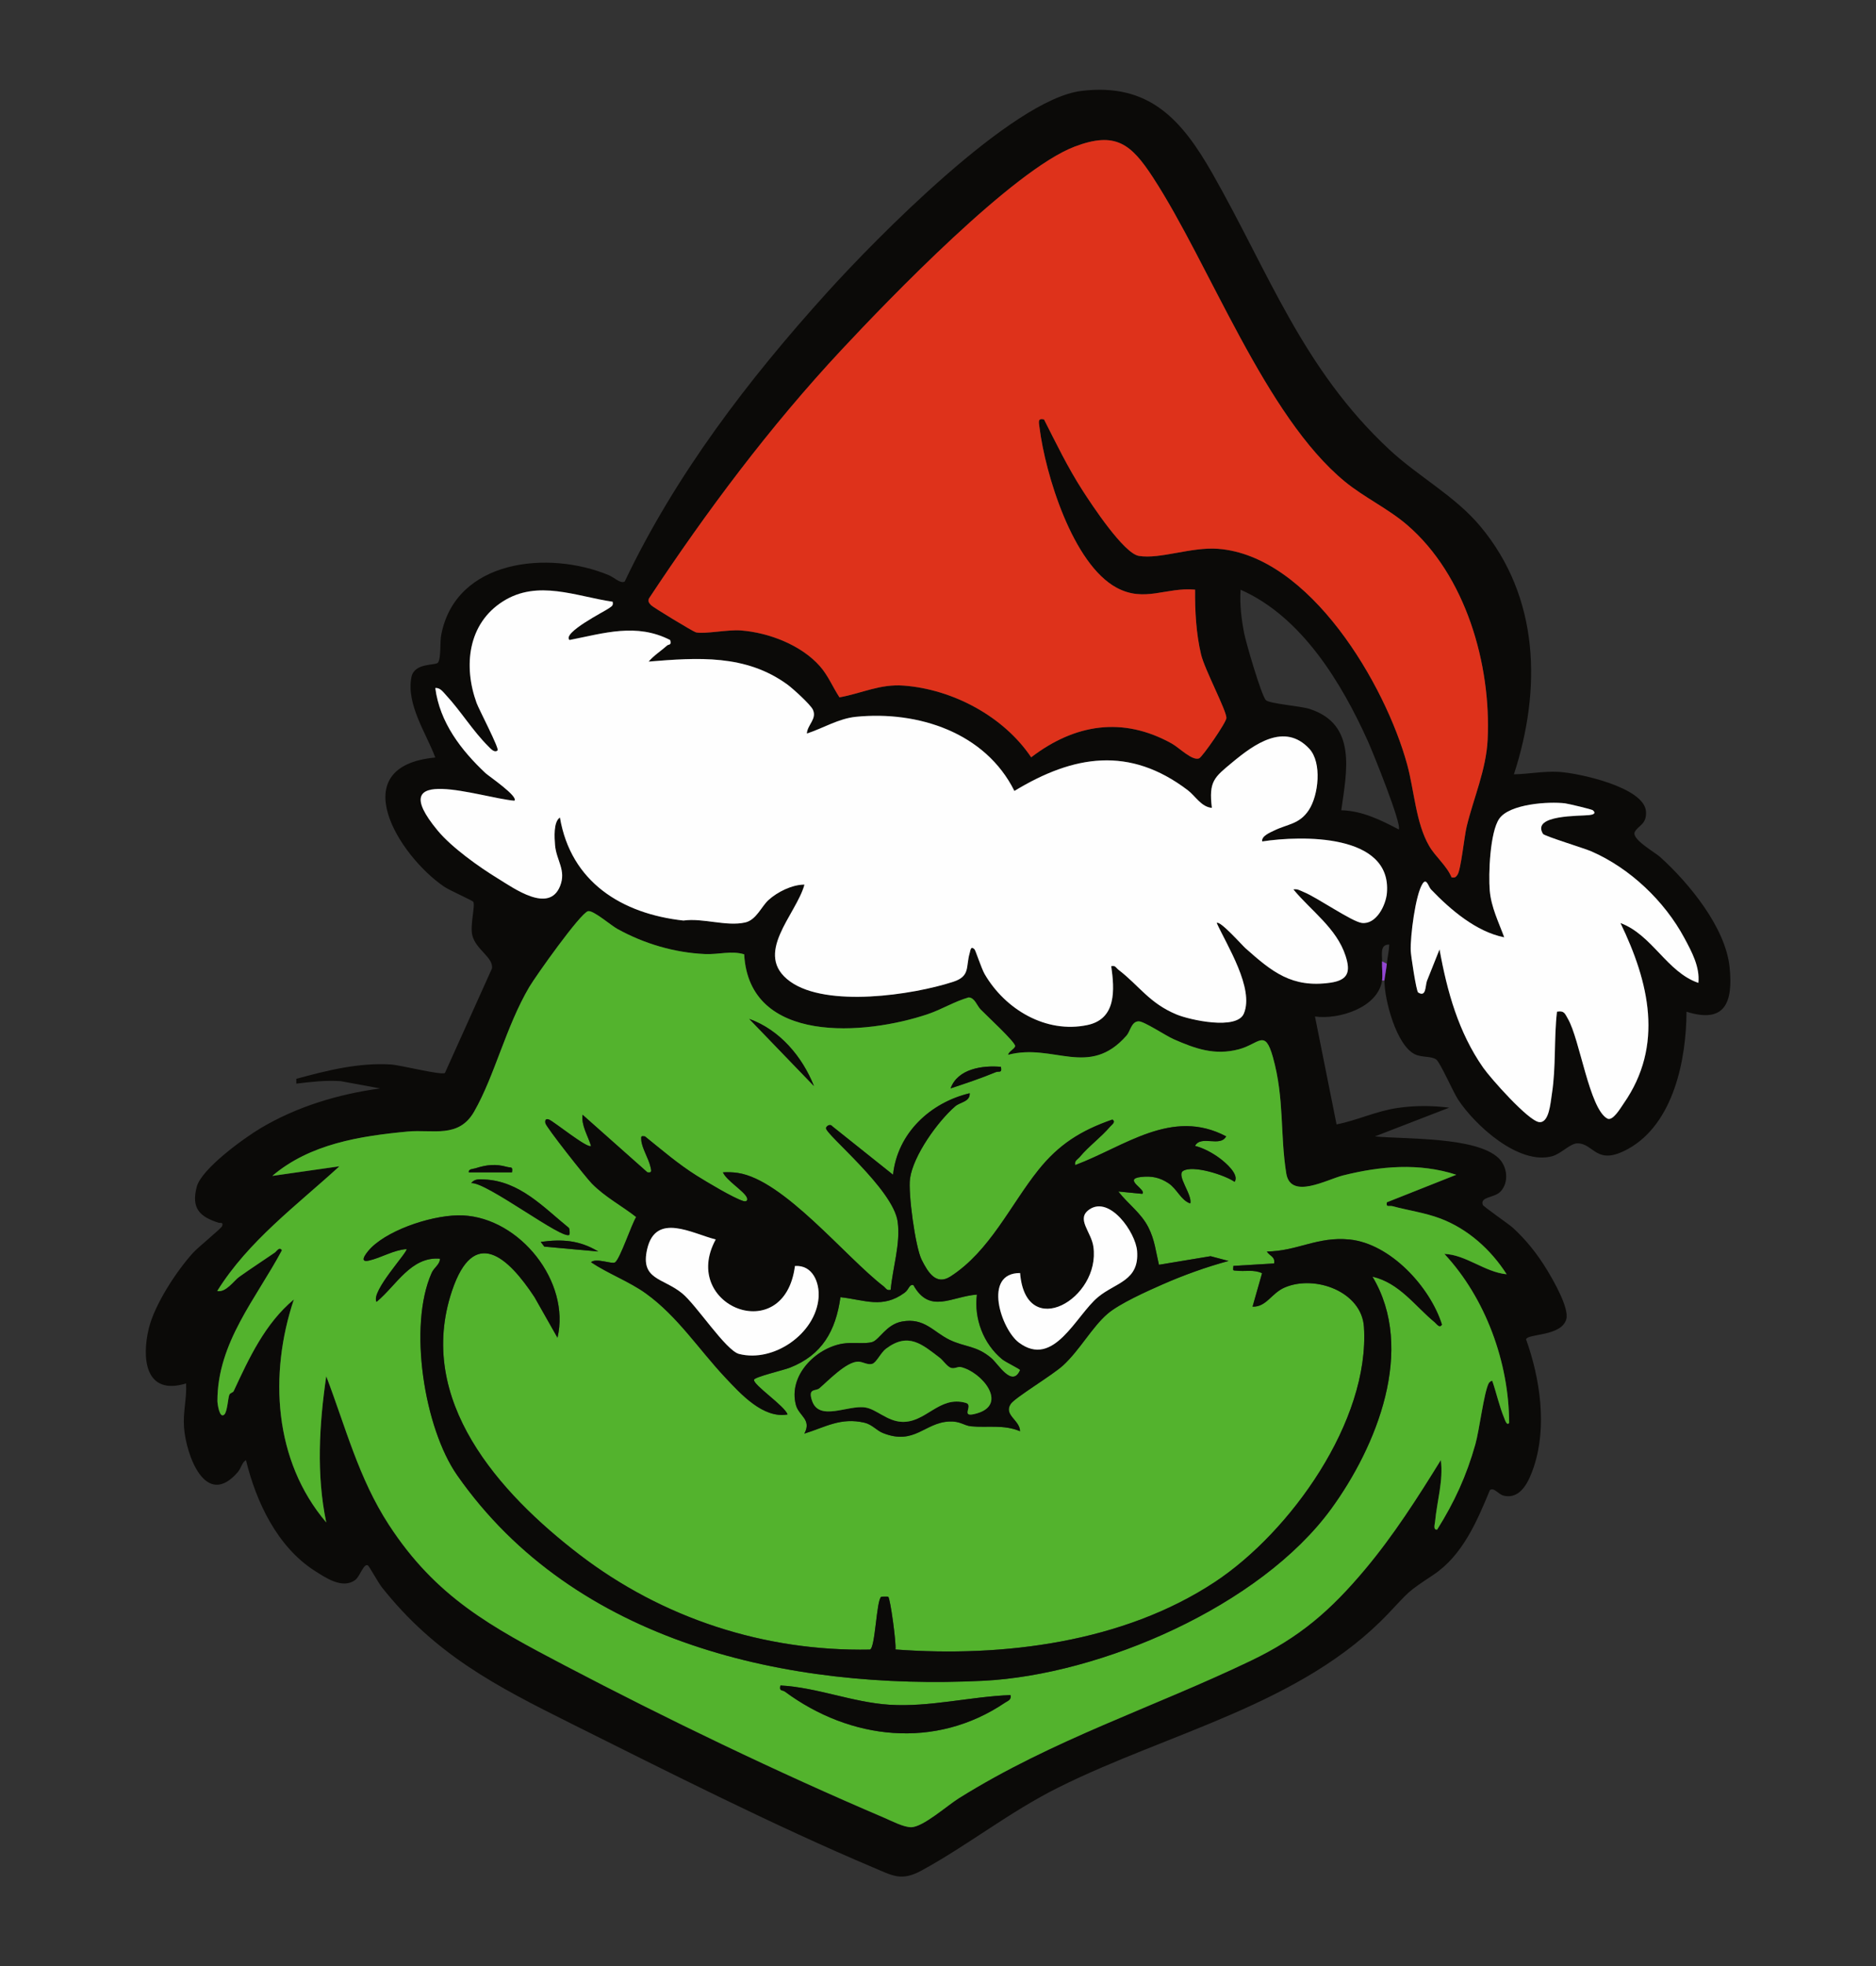 <?xml version="1.0" encoding="UTF-8"?><svg id="Capa_1" xmlns="http://www.w3.org/2000/svg" viewBox="0 0 461.62 483.64"><rect x="0" y="0" width="461.62" height="483.64" fill="#333333" stroke="none"/><defs><style>.cls-1{fill:#53b32d;}.cls-2{fill:#0b0a08;}.cls-3{fill:#de321b;}.cls-4{fill:#9346d2;}.cls-5{fill:#fefefe;}</style></defs><path class="cls-2" d="M72.9,265.37c7.56-2.06,15.35-4.02,23.29-3.53,2.41.15,12.32,2.69,13.29,2.09l11.56-25.67c.5-2.71-3.99-4.66-4.83-8.23-.59-2.51.79-7.32.24-8.21-.21-.34-5.77-2.77-7.18-3.73-11.26-7.69-24.83-29.62-2.16-31.76-2.23-5.98-7.16-13.01-5.88-19.74.69-3.65,5.98-2.83,6.54-3.6.79-1.08.45-4.98.79-6.76,3.53-18.71,26.54-20.93,41.32-14.72,1.19.5,2.84,2.15,3.84,1.53,12.5-26.24,30.39-49.65,49.82-71.12,11.87-13.12,45.48-47.44,62.51-49.55,16.69-2.06,24.73,7.05,32.26,20.26,13.89,24.39,22.21,48.07,43.54,67.94,7.12,6.64,16.12,11.37,22.4,18.88,14.6,17.47,15.09,40.09,8.27,61.02,3.71-.08,7.16-.8,10.94-.61,4.9.25,21.16,3.77,21.56,9.75.21,3.2-1.9,3.4-2.75,5.02-.91,1.75,4.9,4.97,6.24,6.18,7.09,6.4,16.1,17.32,17.09,27.14.86,8.55-1.05,13.92-10.61,10.91-.04,11.73-3.16,27.53-14.34,33.73-7.92,4.39-8.34-1.34-12.5-1.35-1.8,0-4.04,2.61-6.3,3.19-8.21,2.13-18.82-7.56-23.03-13.91-1.28-1.93-4.44-9.22-5.42-9.91-1.24-.88-3.49-.45-5.22-1.27-4.57-2.16-7.55-13.45-7.51-18.15,0-.43.48-2.97.59-4.13.14-1.6.53-3.12.59-4.72-2.42-.06-1.7,2.59-1.77,4.13-.07,1.49.21,3.34,0,4.72-1.04,6.71-10.67,9.66-16.51,8.85l5.31,26.54c5.18-1.02,9.77-3.3,15.11-4.06,4.24-.61,8.39-.58,12.61-.06l-18.28,7.07c7.42.73,24.82.04,30.39,5.3,2.21,2.09,2.65,5.96.54,8.24-1.51,1.63-5.06,1.22-4.4,3.28.14.44,6.35,4.7,7.37,5.62,3.34,3.04,6.11,6.55,8.46,10.42,1.56,2.58,5.53,9.43,4.72,12.15-1.27,4.23-9.46,3.46-9.89,4.9,3.45,9.63,5.22,21.47,1.91,31.37-1.14,3.4-3.15,8.09-7.41,7.09-1.35-.32-2.3-2.08-3.39-1.39-3.2,7.73-6.73,16.08-13.94,20.88-6.68,4.44-5.69,3.86-11.1,9.54-21.25,22.33-54.1,29.26-81.12,42.74-12.12,6.04-22.5,14.37-33.78,20.48-4.92,2.67-7.08,1.21-11.83-.8-24.05-10.14-50.78-23.65-74.31-35.39-18.57-9.26-33.48-16.97-46.63-33.59-.7-.89-3.07-5.06-3.31-5.25-1.05-.86-1.97,2.63-3.22,3.54-3.11,2.28-7.26-.55-10.05-2.35-9.11-5.88-14.31-16.87-16.8-27.14-.99.49-1.13,1.9-2.04,2.96-7.88,9.11-12.69-4.17-13.21-11-.29-3.84.71-7.06.51-10.84-10.08,3.11-10.98-6.17-9.16-13.59,1.45-5.89,6.83-14.1,10.91-18.58,1.21-1.32,6.86-5.93,7.09-6.48.46-1.11-.47-.75-.87-.88-4.58-1.46-6.77-3.52-5.34-8.86,1.19-4.42,11.62-11.96,15.69-14.38,8.95-5.33,19.13-8.39,29.44-9.79l-9.71-1.79c-3.81-.25-7.23.17-10.93.61v-1.18ZM357.19,215.82c.76.14,1.01,0,1.43-.62.86-1.24,1.67-9.43,2.27-11.89,1.74-7.14,4.8-13.95,5.16-21.38.89-18.56-5.43-40.44-19.8-52.79-4.72-4.06-10.5-6.72-15.3-10.65-19.68-16.13-33.26-53.37-47.25-74.84-5.39-8.27-9.22-11.4-19.27-7.58-15.07,5.73-45.47,37.25-57.36,49.98-17.59,18.85-33.19,39.69-47.4,61.18-.27.79.05,1.09.52,1.63.43.49,10.41,6.55,11.04,6.69,2.16.48,7.86-.72,11.06-.47,6.88.53,14.87,3.59,19.48,8.83,2.01,2.29,3.14,5.12,4.79,7.63,5.58-1,9.95-3.34,15.83-2.89,12.07.92,24.58,7.58,31.34,17.64,10.72-8.2,22.53-10.11,34.61-3.38,1.84,1.02,5.06,4.34,6.73,3.63.77-.33,6.69-8.81,6.7-9.93.02-1.82-5.37-11.95-6.24-15.63-1.21-5.1-1.52-10.71-1.47-15.93-7.15-.64-12.42,3.22-19.29-.47-10.81-5.81-17.56-27.93-18.99-39.41-.17-1.36-.5-2.35,1.11-1.99,2.99,5.92,5.83,11.79,9.44,17.4,2.29,3.57,10.2,15.57,13.9,16.17,5.25.85,12.83-2.24,19.45-1.75,22.6,1.67,41.22,33.41,46.58,53.1,1.75,6.45,2.1,14.29,5.39,19.98,1.54,2.66,4.33,4.86,5.53,7.75ZM150.75,148c-9.03-1.32-18.4-5.5-26.95-.12-8.71,5.49-9.82,15.97-6.53,25.04.53,1.46,5.63,11.2,5.16,11.64-.76.72-1.74-.45-2.26-.97-3.81-3.78-6.76-8.65-10.41-12.6-.7-.76-1.48-1.91-2.66-1.76,1.11,8.48,6.36,15.29,12.37,20.94.68.64,8.22,5.78,7.08,6.77-8.11-.69-32.83-9.47-18.85,7.36,3.46,4.17,10.1,8.91,14.78,11.76,4.03,2.46,12.61,8.68,15.33,1.87,1.55-3.9-.93-6.28-1.24-10.05-.15-1.77-.44-5.73,1.2-6.81,2.69,15.87,15.21,23.68,30.39,25.35,4.81-.67,10.56,1.52,15.2.47,2.71-.61,3.97-3.91,5.71-5.5,2.19-2.01,5.85-3.83,8.87-3.81-2,7.4-12.86,17.13-3.5,23.85,8.96,6.42,30.02,3.33,40.08.06,4.29-1.39,3.07-3.66,4.09-7.12.19-.65.23-1.82,1.19-.86.23.23,1.7,4.72,2.48,6.08,5.01,8.64,15.04,14.69,25.28,12.53,7.19-1.51,6.68-8.75,5.87-14.48,1.02-.27,1.18.42,1.77.88,5.12,3.92,7.6,8.24,14.34,11.02,3.25,1.34,14.78,3.89,16.52-.24,2.6-6.16-4.16-16.74-6.68-22.28.74-.75,6.22,5.45,7.07,6.2,6.54,5.81,11.42,9.83,20.89,8.49,4.45-.63,5-2.73,3.75-6.6-2.2-6.83-8.5-11.07-12.84-16.35,1.01-.2,1.72.32,2.58.66,3.26,1.31,11.87,7.31,14.28,7.59,3.53.41,5.89-4.33,6.15-7.37,1.23-14.65-21.06-14.17-30.67-12.68-.31-1.31,2.05-2.25,2.92-2.68,3.32-1.63,6.2-1.51,8.53-5.03,2.41-3.63,3.29-11.68.13-15.09-6.09-6.56-13.59-1.1-18.95,3.35-4.47,3.71-5.82,4.64-5.03,11.19-2.62-.22-4.01-2.89-5.95-4.36-14.3-10.84-27.98-8.69-42.64.2-7.15-14.36-23.65-19.77-38.98-18.24-4.31.43-8.06,2.81-12.09,4.12.12-2.15,2.55-3.59,1.48-5.88-.59-1.26-4.93-5.2-6.25-6.16-10.26-7.49-22.1-6.65-34.16-5.66,1.29-1.51,3.08-2.64,4.55-3.96.39-.35,1.14.03.75-1.34-8.3-4.27-16.25-1.68-24.77-.01-1.9-1.75,8.83-7.14,9.63-7.77.65-.51,1.23-.59.98-1.66ZM344.19,204.03c.85-1.12-6.37-18.99-7.56-21.63-6.52-14.48-16.35-30.73-31.36-37.34-.25,3.62.19,7.09.86,10.63.46,2.42,4.2,15.19,5.33,16.5.79.91,8.52,1.46,10.78,2.19,11.72,3.77,9.14,15.37,7.8,24.93,5.11.11,9.77,2.42,14.15,4.72ZM391.97,199.32c-.26-.24-6.04-1.62-6.85-1.71-4.03-.48-13.6.13-16.17,3.75-2.32,3.27-2.71,13.72-2.36,17.73.36,4.1,2.17,7.7,3.56,11.48-6.89-1.36-13.25-6.8-18.02-11.78-.64-.67-1.08-2.93-2.06-1.43-1.78,2.7-3.06,13.06-2.93,16.49.05,1.29,1.38,10,1.82,10.28,1.99,1.26,1.74-1.5,2.16-2.8l3.11-7.79c1.86,10.34,4.67,20.39,10.73,29.08,1.82,2.61,11.1,13.08,13.77,13.4,2.48.31,2.82-4.81,3.14-6.89,1.05-6.68.49-13.56,1.26-20.27,1.81-.32,1.95.49,2.68,1.74,2.94,5.02,5.28,22.13,9.69,24.54,1.35.74,3.27-2.6,4.03-3.68,9.99-14.31,6.25-29.85-.78-44.41,7.86,2.95,11.41,12.06,19.17,14.73.4-3.91-1.63-7.65-3.43-11.01-4.89-9.12-13.39-17.19-22.89-21.34-1.74-.76-11.58-3.76-11.91-4.3-2.92-4.78,9.15-4.35,11.41-4.63.81-.1,1.79-.34.88-1.17ZM183.12,234.76c-3.19-.97-6.2.08-9.66-.07-7.53-.33-14.99-2.56-21.54-6.17-1.67-.92-5.97-4.68-7.24-4.37-1.88.46-12.88,15.98-14.45,18.64-5.78,9.82-8.48,21.77-13.57,30.66-3.82,6.67-10.2,4.32-16.33,4.9-11.77,1.11-24.06,3.03-33.33,10.91l16.51-2.36c-10.57,9.66-22.39,18.36-30.07,30.68,2.15.43,4.14-2.58,5.37-3.45,2.86-2.03,5.88-3.99,8.78-5.99.48-.33,1.15-1.6,1.77-.58-6.35,11.89-15.87,22.69-15.87,37.09,0,.49.48,4.45,1.7,3.31.74-.69.91-4.11,1.23-4.85.23-.53.89-.51,1.08-.92,3.79-8.18,7.73-16.65,14.8-22.53-6.15,18.4-4.93,39.7,7.97,54.84-2.48-11.78-1.74-24.12,0-35.96,4.8,12.59,7.95,25.08,15.39,36.51,11.61,17.86,25.2,25.12,43.27,34.61,25.15,13.19,52.26,26.25,78.66,37.5,1.82.78,4.72,2.31,6.59,2.31,2.91,0,8.83-5.3,11.79-7.15,23.15-14.45,47.59-22.2,71.78-33.79,12.07-5.78,19.64-12.35,28.18-22.54,6.99-8.34,12.89-17.58,18.6-26.82.67,4.99-.95,10.12-1.41,15.11-.06.66-.54,2.12.51,1.98,4.25-6.75,7.23-13.27,9.4-20.98,1.02-3.61,2.09-12.6,3.28-15,.12-.25.7-.73.89-.58,1.03,2.99,1.72,6.24,2.94,9.16.14.33.63,1.97,1.2,1.16-.02-14.86-5.8-30.72-15.93-41.57,5.37.23,9.9,4.48,15.32,5.01-3.86-6.04-9.56-11.18-16.35-13.73-3.74-1.4-7.86-1.98-11.74-3.02-.8-.21-1.65.4-1.39-.95l17.09-6.78c-9.15-2.98-18.67-2.13-27.84.16-3.99,1-12.93,6.05-14-.49-1.57-9.68-.43-18.38-3.28-28.57-2-7.14-3.36-3.28-8.42-1.95-5.91,1.55-10.63-.13-16.03-2.5-1.92-.84-7.25-4.41-8.59-4.39-1.8.03-2.06,2.46-2.97,3.49-9.28,10.59-17.99,1.79-29.16,4.75.11-.85,1.61-1.44,1.73-2.14.15-.91-7.27-7.74-8.52-9.05-.92-.97-1.41-2.85-2.91-2.93-3.56,1.02-6.5,2.91-10.05,4.11-15.33,5.18-43.96,7.53-45.19-14.69Z"/><path class="cls-4" d="M341.25,237.06c-.1,1.16-.59,3.7-.59,4.13h-.59c.21-1.38-.07-3.22,0-4.72l1.18.59Z"/><path class="cls-3" d="M357.19,215.82c-1.2-2.89-3.99-5.08-5.53-7.75-3.28-5.68-3.63-13.53-5.39-19.98-5.36-19.69-23.98-51.42-46.58-53.1-6.62-.49-14.2,2.61-19.45,1.75-3.71-.6-11.61-12.6-13.9-16.17-3.6-5.61-6.44-11.48-9.44-17.4-1.61-.36-1.28.63-1.11,1.99,1.42,11.48,8.17,33.6,18.99,39.41,6.87,3.69,12.14-.18,19.29.47-.05,5.22.26,10.83,1.47,15.93.87,3.68,6.27,13.81,6.24,15.63-.01,1.11-5.93,9.6-6.7,9.93-1.67.71-4.9-2.6-6.73-3.63-12.08-6.73-23.89-4.82-34.61,3.38-6.76-10.06-19.27-16.72-31.34-17.64-5.88-.45-10.26,1.89-15.83,2.89-1.65-2.51-2.78-5.34-4.79-7.63-4.61-5.25-12.6-8.3-19.48-8.83-3.2-.25-8.9.95-11.06.47-.63-.14-10.62-6.2-11.04-6.69-.47-.54-.79-.83-.52-1.63,14.21-21.49,29.8-42.34,47.4-61.18,11.89-12.73,42.29-44.25,57.36-49.98,10.05-3.82,13.88-.69,19.27,7.58,13.99,21.47,27.57,58.71,47.25,74.84,4.8,3.93,10.58,6.59,15.3,10.65,14.37,12.35,20.69,34.23,19.8,52.79-.36,7.43-3.42,14.25-5.16,21.38-.6,2.46-1.4,10.65-2.27,11.89-.43.61-.68.76-1.43.62Z"/><path class="cls-5" d="M150.75,148c.24,1.08-.33,1.15-.98,1.66-.8.62-11.53,6.01-9.63,7.77,8.52-1.67,16.46-4.25,24.77.01.39,1.37-.37.99-.75,1.34-1.48,1.32-3.27,2.44-4.55,3.96,12.05-.99,23.9-1.83,34.16,5.66,1.32.96,5.66,4.9,6.25,6.16,1.07,2.29-1.36,3.72-1.48,5.88,4.03-1.31,7.78-3.69,12.09-4.12,15.33-1.52,31.83,3.89,38.98,18.24,14.66-8.89,28.34-11.04,42.64-.2,1.94,1.47,3.33,4.14,5.95,4.36-.79-6.55.56-7.48,5.03-11.19,5.36-4.45,12.86-9.91,18.95-3.35,3.16,3.41,2.28,11.45-.13,15.09-2.33,3.52-5.21,3.4-8.53,5.03-.87.43-3.23,1.36-2.92,2.68,9.61-1.49,31.91-1.97,30.67,12.68-.26,3.04-2.62,7.78-6.15,7.37-2.42-.28-11.02-6.27-14.28-7.59-.85-.34-1.57-.86-2.58-.66,4.34,5.27,10.63,9.52,12.84,16.35,1.25,3.86.7,5.96-3.75,6.6-9.47,1.34-14.35-2.68-20.89-8.49-.84-.75-6.32-6.95-7.07-6.2,2.53,5.54,9.28,16.12,6.68,22.28-1.74,4.13-13.27,1.58-16.52.24-6.74-2.78-9.22-7.1-14.34-11.02-.59-.45-.75-1.14-1.77-.88.81,5.73,1.33,12.97-5.87,14.48-10.24,2.16-20.27-3.9-25.28-12.53-.78-1.35-2.25-5.84-2.48-6.08-.96-.97-1,.21-1.19.86-1.02,3.46.2,5.73-4.09,7.12-10.06,3.27-31.12,6.37-40.08-.06-9.36-6.71,1.5-16.45,3.5-23.85-3.01-.02-6.67,1.8-8.87,3.81-1.73,1.59-3,4.89-5.71,5.5-4.64,1.05-10.39-1.15-15.2-.47-15.18-1.67-27.7-9.48-30.39-25.35-1.64,1.07-1.34,5.04-1.2,6.81.32,3.77,2.8,6.14,1.24,10.05-2.71,6.82-11.3.6-15.33-1.87-4.67-2.86-11.32-7.6-14.78-11.76-13.98-16.83,10.74-8.05,18.85-7.36,1.14-.99-6.4-6.13-7.08-6.77-6.01-5.65-11.27-12.47-12.37-20.94,1.18-.15,1.95,1,2.66,1.76,3.65,3.94,6.59,8.81,10.41,12.6.52.52,1.5,1.69,2.26.97.46-.44-4.63-10.18-5.16-11.64-3.3-9.07-2.19-19.55,6.53-25.04,8.54-5.38,17.91-1.2,26.95.12Z"/><path class="cls-5" d="M391.97,199.32c.91.83-.07,1.07-.88,1.17-2.26.28-14.33-.14-11.41,4.63.33.54,10.17,3.54,11.91,4.3,9.5,4.15,18,12.23,22.89,21.34,1.8,3.36,3.84,7.09,3.43,11.01-7.77-2.67-11.31-11.78-19.17-14.73,7.03,14.56,10.77,30.1.78,44.41-.76,1.09-2.68,4.43-4.03,3.68-4.41-2.42-6.75-19.52-9.69-24.54-.73-1.25-.87-2.06-2.68-1.74-.77,6.71-.21,13.58-1.26,20.27-.33,2.08-.66,7.19-3.14,6.89-2.67-.33-11.95-10.79-13.77-13.4-6.07-8.69-8.87-18.74-10.73-29.08l-3.11,7.79c-.42,1.3-.17,4.06-2.16,2.8-.44-.28-1.77-8.99-1.82-10.28-.13-3.43,1.15-13.79,2.93-16.49.99-1.5,1.42.76,2.06,1.43,4.77,4.98,11.13,10.42,18.02,11.78-1.39-3.78-3.2-7.37-3.56-11.48-.35-4.01.04-14.46,2.36-17.73,2.57-3.62,12.14-4.24,16.17-3.75.8.1,6.59,1.47,6.85,1.71Z"/><path class="cls-1" d="M183.12,234.76c1.23,22.22,29.87,19.88,45.19,14.69,3.54-1.2,6.49-3.1,10.05-4.11,1.5.08,1.99,1.96,2.91,2.93,1.24,1.31,8.67,8.14,8.52,9.05-.12.7-1.62,1.29-1.73,2.14,11.17-2.96,19.87,5.84,29.16-4.75.91-1.03,1.17-3.46,2.97-3.49,1.34-.02,6.67,3.55,8.59,4.39,5.4,2.37,10.11,4.05,16.03,2.5,5.06-1.33,6.42-5.19,8.42,1.95,2.85,10.19,1.72,18.89,3.28,28.57,1.06,6.55,10,1.49,14,.49,9.18-2.29,18.69-3.14,27.84-.16l-17.09,6.78c-.26,1.35.59.73,1.39.95,3.87,1.04,8,1.61,11.74,3.02,6.79,2.55,12.49,7.68,16.35,13.73-5.42-.54-9.95-4.78-15.32-5.01,10.12,10.86,15.9,26.71,15.93,41.57-.57.81-1.07-.83-1.2-1.16-1.22-2.92-1.91-6.17-2.94-9.16-.19-.15-.76.33-.89.58-1.2,2.4-2.27,11.39-3.28,15-2.17,7.71-5.15,14.23-9.4,20.98-1.06.13-.57-1.32-.51-1.98.46-4.99,2.07-10.12,1.41-15.11-5.71,9.24-11.61,18.48-18.6,26.82-8.54,10.19-16.11,16.75-28.18,22.54-24.19,11.59-48.63,19.34-71.78,33.79-2.95,1.84-8.87,7.15-11.79,7.15-1.87,0-4.77-1.53-6.59-2.31-26.4-11.26-53.51-24.31-78.66-37.5-18.07-9.48-31.66-16.75-43.27-34.61-7.43-11.43-10.59-23.93-15.39-36.51-1.73,11.84-2.47,24.18,0,35.96-12.9-15.14-14.13-36.44-7.97-54.84-7.07,5.89-11,14.35-14.8,22.53-.19.41-.85.4-1.08.92-.32.74-.49,4.16-1.23,4.85-1.23,1.14-1.7-2.82-1.7-3.31,0-14.39,9.52-25.19,15.87-37.09-.62-1.01-1.3.26-1.77.58-2.9,1.99-5.93,3.95-8.78,5.99-1.23.87-3.22,3.88-5.37,3.45,7.68-12.32,19.51-21.02,30.07-30.68l-16.51,2.36c9.27-7.88,21.56-9.8,33.33-10.91,6.13-.58,12.52,1.77,16.33-4.9,5.09-8.89,7.79-20.85,13.57-30.66,1.57-2.66,12.57-18.17,14.45-18.64,1.27-.31,5.57,3.45,7.24,4.37,6.55,3.62,14.02,5.84,21.54,6.17,3.46.15,6.47-.89,9.66.07ZM200.29,267.14c-2.9-7.27-8.43-13.8-15.92-16.51l15.92,16.51ZM246.29,262.42c-4.5-.4-10.63.45-12.38,5.3,3.7-1.22,7.48-2.49,11.08-3.98.88-.36,1.6.36,1.3-1.32ZM238.62,268.91c-9.7,2.3-17.78,9.81-18.88,20.05l-14.93-11.91c-.56-.74-1.48-.07-1.57.42-.28,1.44,16.54,14.98,17.64,23.04.74,5.41-1.24,11.38-1.72,16.76-1.02.26-1.18-.42-1.77-.88-9.43-7.26-24.55-26.16-35.83-27.87-1.23-.19-2.45-.21-3.68-.15.83,1.99,5.22,4.64,5.89,6.19.31.73-.12,1.09-.87.87-2.39-.71-9.04-4.71-11.47-6.23-4.53-2.84-8.59-6.34-12.74-9.68-.98-.14-.95-.03-.9.89.11,1.93,1.79,4.51,2.26,6.6.2.88.48,1.58-.76,1.35l-15.94-14.15c-.38,2.57,1.35,5.23,2.07,7.66-.79.77-9.17-6.02-10.33-6.48-.8-.31-1.03.12-.89.89.19.98,10,13.38,11.42,14.83,3.31,3.37,7.35,5.44,10.92,8.25-1.17,1.85-3.99,10.39-5.22,11.17-.78.49-4.62-1.18-5.9-.05,4.2,2.82,9.43,4.74,13.53,7.7,7.81,5.63,12.99,13.72,19.48,20.63,3.84,4.08,9.34,10.18,15.35,9.12-.63-2.05-8.52-7.31-8.25-8.54.15-.69,7.35-2.38,8.83-2.97,7.94-3.13,11.26-9.02,12.44-17.34,5.97.66,10.32,2.89,15.75-1.07,1.21-.88,1.08-2.1,2.19-1.92,4.02,7.25,9.4,2.79,15.64,2.35-.75,5.92,1.59,12.1,6.21,15.91.87.72,4.51,2.43,4.41,2.67-1.95,4.42-5.35-1.49-7.07-2.95-3.68-3.13-6.45-2.66-10.26-4.49-4.03-1.94-6.18-5.51-11.72-4.51-3.88.7-5.58,4.52-7.34,5.05-1.82.54-4.89,0-7.28.39-6.66,1.11-13.41,7.88-11.49,15.08.73,2.73,3.95,3.53,2.08,7.05,5.2-1.62,8.97-4.04,14.78-2.69,1.87.44,2.99,1.93,4.54,2.54,7.78,3.11,10.23-2.57,16.35-2.83,2.72-.12,3.63,1.02,5.35,1.18,4.07.39,8.03-.49,12.05,1.21,0-2.71-4.09-3.97-2.3-6.7,1.04-1.58,10.32-7.11,12.92-9.51,4.09-3.78,7.1-9.4,10.92-12.68,2.91-2.5,9.76-5.57,13.45-7.19,5.24-2.31,10.8-4.32,16.32-5.8l-4.42-1.17-12.71,2.11c-.78-3.28-1.04-6.13-2.6-9.21-1.81-3.57-4.99-5.73-7.4-8.82l5.9.58c1.19-1-4.93-3.62-.32-4.15,2.63-.3,4.6.09,6.77,1.54s3.05,4.18,5.35,4.97c.62-2.02-3.46-6.88-1.78-7.98,2.38-1.55,10.31.98,12.7,2.67,1.21-1.79-2.2-4.71-3.65-5.79-1.76-1.31-3.95-2.5-6.09-3.06,1.46-2.74,6.21.4,7.66-2.34-13.38-7.07-24.99,2.52-37.15,7.07-.26-1.11.63-1.4,1.18-2.06,2.12-2.57,5.22-4.8,7.38-7.37.39-.47,1.55-1.18.59-1.77-7.72,2.68-13.16,6.09-18.23,12.44-6.83,8.54-11.93,19.93-21.61,26.16-3.54,2.27-5.53-1.03-7.07-4.08-1.59-3.15-3.37-16.48-2.88-20.02.79-5.66,6.82-14.05,11.13-17.77,1.23-1.06,3.67-1.1,3.56-3.21ZM115.36,288.37h10.62c.25-1.54-.23-1.06-1.28-1.35-2.77-.77-5-.51-7.69.35-.63.2-1.78.14-1.65,1ZM139.99,302.05c-6.26-5.07-12.09-11.54-20.83-11.92-1.19-.05-2.38-.2-3.21.9,3.68-.4,22.78,14.27,24.17,12.68.08-.1.08-1.31-.13-1.65ZM137.18,329.06c3.26-13.78-9.23-29.44-23.27-30.1-6.65-.31-17.69,3.17-22.52,7.9-.82.8-3.48,3.86-.62,3.21,3.09-.7,6.02-2.58,9.26-2.83.59.47-8.88,10.47-7.37,12.98,4.84-3.95,8.44-11.22,15.62-10.62-.06,1.5-1.44,2.1-2.07,3.53-5.79,13.04-1.82,38.13,6.3,49.75,28.94,41.37,81.45,52.91,129.38,50.55,29.02-1.43,68.28-18.41,85.68-42.3,11.18-15.34,20.87-39.24,10.15-57.11,6.65,1.54,10.48,7.23,15.32,11.22.47.39,1.19,1.56,1.78.58-2.91-9.26-12.7-19.92-22.72-20.93-7.94-.8-12.82,2.86-20.34,2.95.54,1.06,2.1,1.19,1.76,2.94l-10.02.6c-.08,1.35-.21,1.05.87,1.18,2,.24,4.16-.36,6.19.62l-2.34,8.22c3.45.11,4.58-3.3,7.95-4.73,7.44-3.16,18.91,1.04,19.46,9.73,1.46,23.14-18.11,50.45-36.65,62.71-22.53,14.9-52.14,18.6-78.63,16.62.22-1.61-1.27-12.56-1.78-12.97-.07-.05-1.6-.07-1.73.02-1.18.76-1.44,12.67-2.78,12.98-25.94.49-51.01-7.67-71.5-23.38-19.74-15.13-40.34-37.97-31.34-64.84,5.39-16.09,13.82-8.34,20.32,1.54l5.65,9.97ZM147.2,307.84c-4.62-2.79-8.9-3.08-14.15-2.36l.88,1.16,13.26,1.2ZM248.65,416.95c-9.87.37-19.93,3.02-29.81,2.38-9.07-.59-17.79-4.26-26.81-4.74-.35,1.53.45,1.03,1.11,1.52,16.07,11.87,36.98,14.3,54.14,2.72.76-.51,1.61-.67,1.36-1.88Z"/><path class="cls-2" d="M238.62,268.91c.11,2.12-2.34,2.16-3.56,3.21-4.31,3.72-10.33,12.11-11.13,17.77-.5,3.54,1.29,16.87,2.88,20.02,1.54,3.05,3.53,6.35,7.07,4.08,9.68-6.22,14.78-17.61,21.61-26.16,5.07-6.35,10.51-9.76,18.23-12.44.96.59-.2,1.3-.59,1.77-2.16,2.56-5.25,4.8-7.38,7.37-.55.66-1.43.95-1.18,2.06,12.17-4.55,23.77-14.14,37.15-7.07-1.46,2.74-6.21-.4-7.66,2.34,2.14.56,4.33,1.75,6.09,3.06,1.45,1.08,4.86,4,3.65,5.79-2.4-1.69-10.32-4.22-12.7-2.67-1.67,1.09,2.4,5.95,1.78,7.98-2.3-.79-3.26-3.59-5.35-4.97s-4.15-1.85-6.77-1.54c-4.61.53,1.51,3.15.32,4.15l-5.9-.58c2.4,3.09,5.58,5.25,7.4,8.82,1.57,3.09,1.82,5.93,2.6,9.21l12.71-2.11,4.42,1.17c-5.51,1.49-11.08,3.5-16.32,5.8-3.69,1.62-10.54,4.69-13.45,7.19-3.82,3.28-6.82,8.9-10.92,12.68-2.6,2.41-11.88,7.93-12.92,9.51-1.8,2.73,2.29,3.99,2.3,6.7-4.02-1.7-7.99-.82-12.05-1.21-1.72-.16-2.63-1.3-5.35-1.18-6.12.26-8.57,5.94-16.35,2.83-1.54-.62-2.66-2.11-4.54-2.54-5.81-1.35-9.58,1.07-14.78,2.69,1.87-3.52-1.36-4.32-2.08-7.05-1.91-7.2,4.84-13.97,11.49-15.08,2.39-.4,5.46.15,7.28-.39,1.76-.53,3.47-4.35,7.34-5.05,5.54-1,7.7,2.57,11.72,4.51,3.81,1.83,6.57,1.36,10.26,4.49,1.72,1.46,5.12,7.37,7.07,2.95.1-.24-3.54-1.95-4.41-2.67-4.62-3.81-6.96-9.99-6.21-15.91-6.24.44-11.61,4.9-15.64-2.35-1.11-.18-.98,1.04-2.19,1.92-5.43,3.96-9.78,1.73-15.75,1.07-1.18,8.32-4.5,14.21-12.44,17.34-1.48.58-8.68,2.28-8.83,2.97-.27,1.23,7.62,6.49,8.25,8.54-6.01,1.06-11.51-5.04-15.35-9.12-6.49-6.9-11.68-15-19.48-20.63-4.1-2.96-9.32-4.88-13.53-7.7,1.28-1.13,5.12.54,5.9.05,1.23-.78,4.05-9.32,5.22-11.17-3.57-2.81-7.6-4.88-10.92-8.25-1.42-1.44-11.23-13.84-11.42-14.83-.15-.77.09-1.2.89-.89,1.16.45,9.54,7.25,10.33,6.48-.72-2.43-2.45-5.08-2.07-7.66l15.94,14.15c1.24.23.96-.47.76-1.35-.47-2.09-2.15-4.66-2.26-6.6-.05-.92-.08-1.03.9-.89,4.15,3.34,8.2,6.84,12.74,9.68,2.43,1.52,9.08,5.52,11.47,6.23.75.22,1.18-.14.87-.87-.67-1.56-5.06-4.21-5.89-6.19,1.24-.07,2.45-.04,3.68.15,11.28,1.7,26.4,20.61,35.83,27.87.59.45.75,1.14,1.77.88.48-5.37,2.46-11.35,1.72-16.76-1.1-8.06-17.92-21.6-17.64-23.04.1-.48,1.01-1.15,1.57-.42l14.93,11.91c1.09-10.24,9.17-17.75,18.88-20.05ZM251.01,313.14c-9.26-.05-4.68,13.85-.3,17.11,8.6,6.41,14-6.65,19.48-11.2,4.32-3.59,10.19-3.97,9.6-11.34-.37-4.58-6.7-13.61-11.71-10.23-3.42,2.31.41,5.43.95,9.15,1.87,12.82-16.65,23.49-18.03,6.51ZM176.11,304.89c-5.83-1.47-14.72-6.73-16.85,2.31-1.81,7.66,3.89,7.09,8.6,10.95,3.52,2.89,10.75,14.07,14,14.9,8.53,2.18,18.84-4.99,19.56-13.79.31-3.8-1.49-8.17-5.81-7.84-2.61,20.2-28.4,9.79-19.5-6.52ZM231.3,334.03c-4.44-3.38-7.78-6.41-13.28-2.28-1.3.97-2.36,3.44-3.4,3.73-1.17.33-2.3-.53-3.44-.54-2.92-.02-7.5,4.82-9.55,6.55-.94.79-2.9-.14-1.81,3.07,1.76,5.18,8.85.97,13.11,1.65,2.75.44,5.3,3.33,8.9,3.53,6.03.33,9.25-6.53,15.82-4.66,2.1.6-1.75,3.9,2.75,2.58,7.72-2.25,1.23-10.18-3.98-11.39-.75-.18-1.56.52-2.49.17-.88-.33-1.95-1.89-2.63-2.41Z"/><path class="cls-2" d="M137.18,329.06l-5.65-9.97c-6.49-9.89-14.93-17.63-20.32-1.54-9,26.87,11.61,49.7,31.34,64.84,20.49,15.71,45.57,23.87,71.5,23.38,1.34-.31,1.6-12.22,2.78-12.98.13-.08,1.66-.07,1.73-.02.51.41,2,11.36,1.78,12.97,26.48,1.98,56.09-1.72,78.63-16.62,18.54-12.26,38.11-39.58,36.65-62.71-.55-8.7-12.02-12.89-19.46-9.73-3.36,1.43-4.5,4.84-7.95,4.73l2.34-8.22c-2.03-.98-4.19-.38-6.19-.62-1.08-.13-.95.17-.87-1.18l10.02-.6c.34-1.75-1.23-1.88-1.76-2.94,7.52-.09,12.4-3.75,20.34-2.95,10.02,1.01,19.81,11.66,22.72,20.93-.59.98-1.31-.19-1.78-.58-4.84-3.99-8.67-9.68-15.32-11.22,10.72,17.87,1.03,41.76-10.15,57.11-17.41,23.89-56.66,40.87-85.68,42.3-47.93,2.36-100.45-9.18-129.38-50.55-8.13-11.62-12.1-36.71-6.3-49.75.64-1.43,2.01-2.03,2.07-3.53-7.19-.6-10.78,6.66-15.62,10.62-1.52-2.51,7.96-12.51,7.37-12.98-3.24.24-6.17,2.13-9.26,2.83-2.85.65-.2-2.41.62-3.21,4.83-4.73,15.87-8.21,22.52-7.9,14.03.66,26.52,16.32,23.27,30.1Z"/><path class="cls-2" d="M248.65,416.95c.25,1.21-.6,1.37-1.36,1.88-17.16,11.58-38.08,9.15-54.14-2.72-.66-.49-1.47,0-1.11-1.52,9.02.48,17.73,4.15,26.81,4.74,9.88.64,19.94-2.01,29.81-2.38Z"/><path class="cls-2" d="M139.99,302.05c.22.34.22,1.56.13,1.65-1.39,1.59-20.5-13.08-24.17-12.68.84-1.1,2.02-.95,3.21-.9,8.74.38,14.57,6.85,20.83,11.92Z"/><path class="cls-2" d="M200.29,267.14l-15.92-16.51c7.49,2.7,13.02,9.23,15.92,16.51Z"/><path class="cls-2" d="M246.29,262.42c.31,1.68-.42.96-1.3,1.32-3.61,1.49-7.38,2.76-11.08,3.98,1.75-4.85,7.88-5.7,12.38-5.3Z"/><path class="cls-2" d="M147.2,307.84l-13.26-1.2-.88-1.16c5.25-.71,9.53-.43,14.15,2.36Z"/><path class="cls-2" d="M115.36,288.37c-.13-.86,1.02-.8,1.65-1,2.7-.86,4.92-1.12,7.69-.35,1.05.29,1.52-.19,1.28,1.35h-10.62Z"/><path class="cls-5" d="M176.11,304.89c-8.9,16.31,16.89,26.72,19.5,6.52,4.31-.32,6.12,4.04,5.81,7.84-.72,8.81-11.04,15.97-19.56,13.79-3.25-.83-10.48-12.02-14-14.9-4.7-3.86-10.4-3.29-8.6-10.95,2.13-9.04,11.02-3.78,16.85-2.31Z"/><path class="cls-1" d="M231.3,334.03c.68.52,1.76,2.08,2.63,2.41.93.35,1.74-.35,2.49-.17,5.22,1.22,11.7,9.14,3.98,11.39-4.51,1.32-.65-1.99-2.75-2.58-6.58-1.87-9.79,4.99-15.82,4.66-3.6-.2-6.15-3.09-8.9-3.53-4.26-.68-11.35,3.54-13.11-1.65-1.09-3.21.88-2.28,1.81-3.07,2.05-1.73,6.62-6.57,9.55-6.55,1.13,0,2.26.87,3.44.54,1.04-.29,2.1-2.76,3.4-3.73,5.5-4.13,8.85-1.1,13.28,2.28Z"/><path class="cls-5" d="M251.01,313.14c1.38,16.98,19.89,6.31,18.03-6.51-.54-3.72-4.37-6.84-.95-9.15,5-3.38,11.34,5.65,11.71,10.23.59,7.38-5.28,7.76-9.6,11.34-5.48,4.55-10.88,17.61-19.48,11.2-4.38-3.26-8.96-17.16.3-17.11Z"/></svg>
